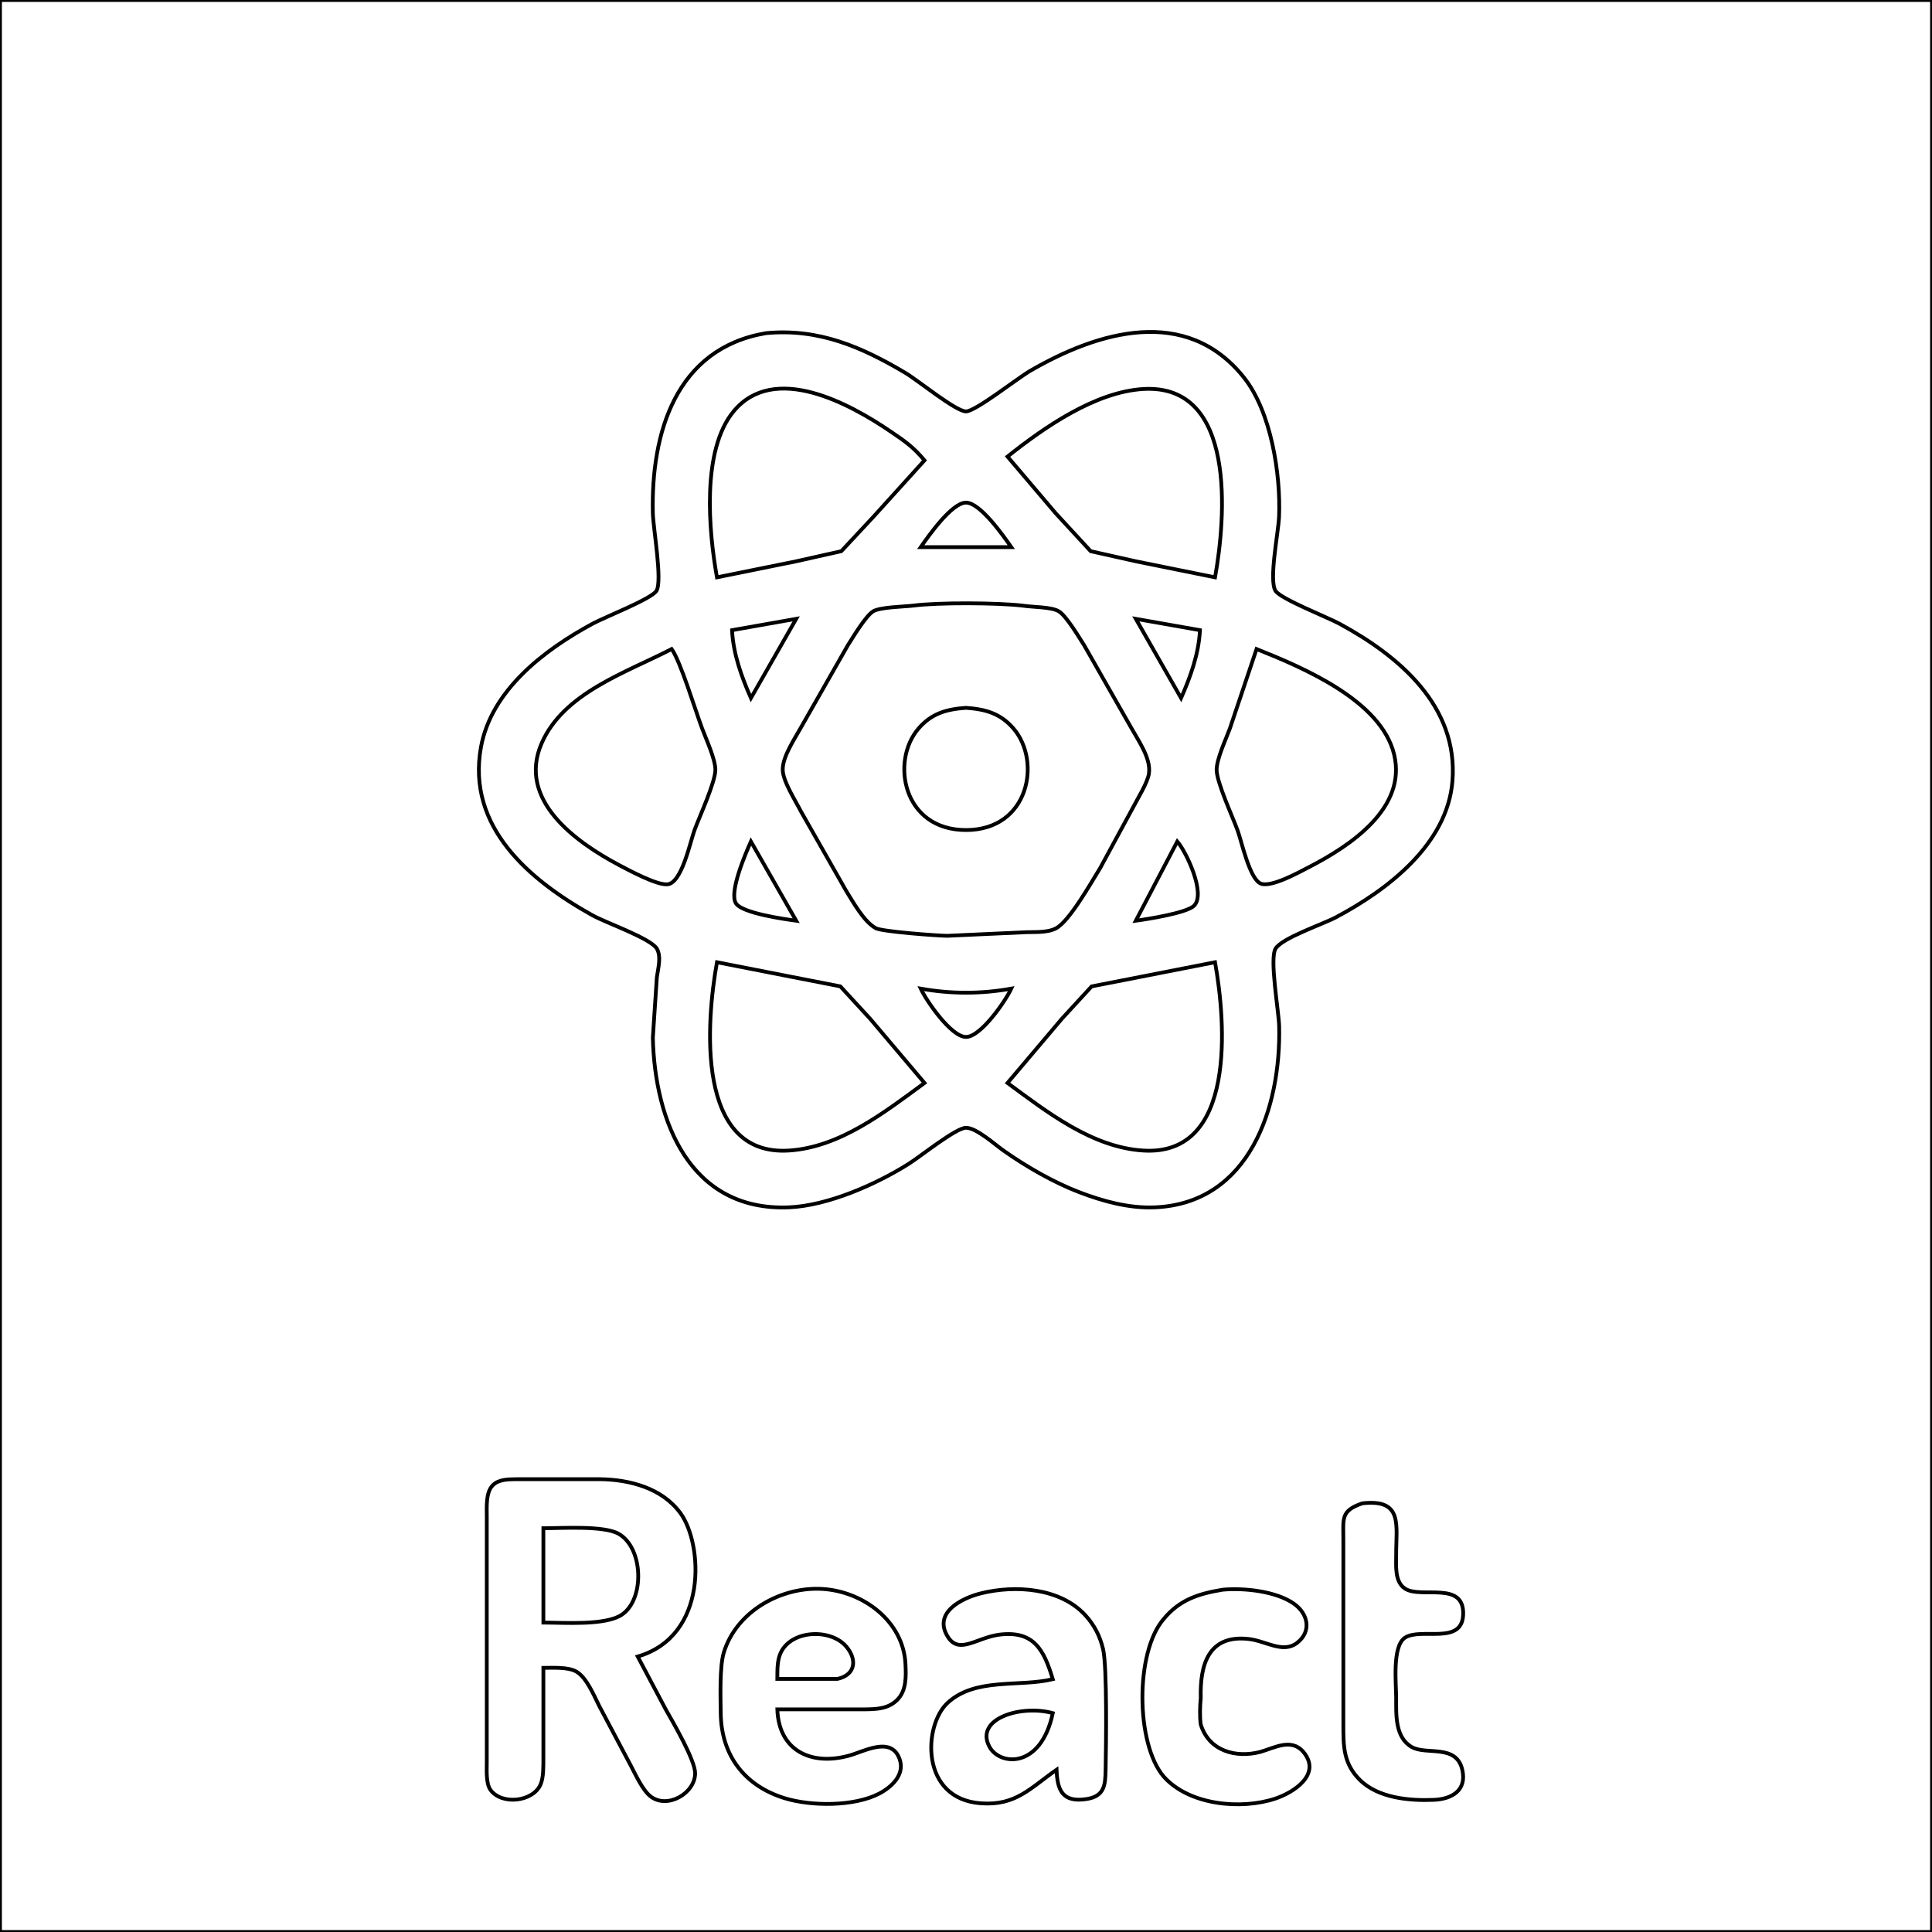 <?xml version="1.0" encoding="UTF-8" standalone="no"?>
<!DOCTYPE svg PUBLIC "-//W3C//DTD SVG 20010904//EN"
              "http://www.w3.org/TR/2001/REC-SVG-20010904/DTD/svg10.dtd">

<svg xmlns="http://www.w3.org/2000/svg"
     width="144.51mm" height="144.51mm"
     viewBox="0 0 512 512">
  <path id="Selection"
        fill="none" stroke="black" stroke-width="1"
        d="M 0.00,0.00
           C 0.00,0.00 0.00,512.00 0.00,512.00
             0.00,512.00 512.00,512.00 512.00,512.00
             512.00,512.00 512.00,0.00 512.00,0.00
             512.00,0.00 0.00,0.00 0.00,0.00 Z
           M 203.00,88.29
           C 216.91,86.97 228.30,91.90 240.00,98.86
             243.27,100.81 253.32,109.03 256.00,109.03
             258.51,109.03 269.60,100.26 273.00,98.28
             291.02,87.83 314.32,80.88 329.62,100.00
             336.83,109.01 339.45,125.68 338.96,137.00
             338.79,141.05 336.21,153.77 338.03,156.59
             339.43,158.75 351.72,163.53 355.00,165.31
             370.86,173.90 386.49,187.18 384.91,207.00
             383.56,223.78 367.70,235.84 354.00,243.11
             350.49,244.97 339.77,248.56 338.04,251.39
             336.39,254.07 338.89,267.94 338.99,272.00
             339.47,293.34 331.21,318.94 306.00,319.96
             299.16,320.24 292.34,318.36 286.00,315.94
             279.17,313.32 271.98,309.17 266.00,304.96
             263.61,303.28 258.75,298.87 256.00,298.87
             253.39,298.87 243.99,306.41 241.00,308.31
             232.35,313.81 219.35,319.56 209.00,319.96
             182.82,320.99 173.52,297.12 173.01,275.00
             173.01,275.00 174.07,259.00 174.07,259.00
             174.40,256.60 175.30,253.58 174.07,251.39
             172.25,248.59 160.62,244.58 157.00,242.56
             140.38,233.31 123.61,219.20 127.46,198.00
             130.21,182.87 144.28,172.20 157.00,165.31
             160.24,163.55 172.62,158.73 173.96,156.59
             175.60,153.99 173.11,140.00 173.01,136.00
             172.51,114.67 179.13,92.31 203.00,88.29 Z
           M 190.00,153.00
           C 190.00,153.00 211.00,148.75 211.00,148.75
             211.00,148.75 222.96,146.07 222.96,146.07
             222.96,146.07 231.42,137.00 231.42,137.00
             231.42,137.00 245.00,122.00 245.00,122.00
             242.03,118.44 239.79,116.92 236.00,114.34
             225.22,107.01 205.17,95.98 194.39,109.04
             185.89,119.34 187.79,140.66 190.00,153.00 Z
           M 267.00,121.00
           C 267.00,121.00 279.75,136.00 279.75,136.00
             279.75,136.00 289.04,146.07 289.04,146.07
             289.04,146.07 301.00,148.75 301.00,148.75
             301.00,148.75 322.00,153.00 322.00,153.00
             324.84,137.16 327.76,101.66 303.00,103.09
             290.27,103.83 276.67,113.28 267.00,121.00 Z
           M 244.00,145.00
           C 244.00,145.00 268.00,145.00 268.00,145.00
             265.93,142.02 259.75,133.20 256.00,133.20
             252.25,133.20 246.07,142.02 244.00,145.00 Z
           M 242.00,160.50
           C 239.35,160.80 233.21,160.88 231.38,162.02
             229.39,163.26 226.09,168.82 224.69,171.00
             224.69,171.00 212.14,193.00 212.14,193.00
             210.48,195.99 207.38,200.56 207.43,204.00
             207.48,207.04 210.77,212.11 212.24,215.00
             212.24,215.00 224.19,236.00 224.19,236.00
             226.08,239.05 228.95,244.27 232.09,245.98
             233.79,246.90 248.26,247.96 251.00,248.00
             251.00,248.00 271.00,247.09 271.00,247.09
             273.82,246.89 277.40,247.34 279.91,245.98
             283.49,244.03 289.18,233.86 291.58,230.00
             291.58,230.00 300.26,214.00 300.26,214.00
             301.48,211.64 304.13,207.42 304.48,205.00
             305.06,201.00 301.73,196.37 299.86,193.00
             299.86,193.00 287.31,171.00 287.31,171.00
             285.91,168.82 282.61,163.26 280.62,162.02
             278.67,160.80 273.59,160.92 271.00,160.50
             264.48,159.72 248.51,159.63 242.00,160.50 Z
           M 194.00,167.00
           C 194.31,173.26 196.49,179.29 199.00,185.00
             199.00,185.00 211.00,164.00 211.00,164.00
             211.00,164.00 194.00,167.00 194.00,167.00 Z
           M 301.00,164.00
           C 301.00,164.00 313.00,185.00 313.00,185.00
             315.51,179.29 317.69,173.26 318.00,167.00
             318.00,167.00 301.00,164.00 301.00,164.00 Z
           M 178.00,172.00
           C 166.04,178.21 149.35,183.57 143.53,197.00
             137.02,212.02 152.54,223.13 164.00,229.22
             166.68,230.64 174.04,234.60 176.86,234.36
             180.69,234.03 182.83,223.34 184.05,220.00
             185.39,216.35 189.58,207.27 189.58,204.00
             189.58,201.16 187.12,195.87 186.05,193.00
             184.23,188.13 180.36,175.32 178.00,172.00 Z
           M 333.00,172.00
           C 333.00,172.00 325.95,193.00 325.95,193.00
             324.88,195.92 322.42,201.12 322.42,204.00
             322.42,207.27 326.61,216.35 327.95,220.00
             329.09,223.11 331.21,233.28 334.28,234.22
             337.17,235.11 344.29,231.14 347.00,229.74
             357.80,224.16 372.84,214.23 369.47,200.00
             366.08,185.68 345.41,176.96 333.00,172.00 Z
           M 256.00,187.58
           C 261.12,187.95 265.11,189.02 268.61,193.10
             276.05,201.79 272.69,219.97 256.00,219.97
             239.31,219.97 235.95,201.79 243.39,193.10
             246.89,189.02 250.88,187.95 256.00,187.58 Z
           M 199.00,223.00
           C 197.62,226.14 193.10,236.50 195.06,239.44
             196.79,242.02 207.76,243.56 211.00,244.00
             211.00,244.00 199.00,223.00 199.00,223.00 Z
           M 312.00,223.00
           C 312.00,223.00 301.00,244.00 301.00,244.00
             304.06,243.59 314.39,241.96 316.39,240.07
             319.68,236.96 314.42,225.81 312.00,223.00 Z
           M 190.00,255.00
           C 187.17,270.79 184.25,306.42 209.00,304.91
             222.58,304.08 234.53,294.69 245.00,287.00
             245.00,287.00 230.61,270.00 230.61,270.00
             230.61,270.00 222.70,261.40 222.70,261.40
             222.70,261.40 210.00,258.92 210.00,258.92
             210.00,258.92 190.00,255.00 190.00,255.00 Z
           M 267.00,287.00
           C 277.47,294.69 289.42,304.08 303.00,304.91
             327.75,306.42 324.83,270.79 322.00,255.00
             322.00,255.00 302.00,258.92 302.00,258.92
             302.00,258.92 289.30,261.40 289.30,261.40
             289.30,261.40 281.39,270.00 281.39,270.00
             281.39,270.00 267.00,287.00 267.00,287.00 Z
           M 244.00,262.00
           C 245.55,265.31 252.08,274.80 256.00,274.80
             259.92,274.80 266.45,265.31 268.00,262.00
             260.00,263.43 252.00,263.43 244.00,262.00 Z
           M 169.00,439.00
           C 169.00,439.00 176.42,453.00 176.42,453.00
             178.34,456.39 184.27,466.52 184.22,469.99
             184.15,475.27 176.93,479.41 172.53,476.16
             170.34,474.54 168.51,470.43 167.22,468.00
             167.22,468.00 158.75,452.00 158.75,452.00
             157.38,449.25 155.45,444.59 152.79,443.02
             150.58,441.72 146.56,442.00 144.00,442.00
             144.00,442.00 144.00,466.00 144.00,466.00
             143.99,468.05 144.07,471.01 143.26,472.89
             141.27,477.52 132.96,478.43 129.99,474.35
             128.75,472.64 129.00,469.07 129.00,467.00
             129.00,467.00 129.00,402.00 129.00,402.00
             129.01,399.46 128.68,395.52 130.60,393.60
             132.23,391.96 134.86,392.04 137.00,392.00
             137.00,392.00 159.00,392.00 159.00,392.00
             166.87,392.10 175.48,394.34 180.35,401.04
             186.27,409.18 187.75,433.53 169.00,439.00 Z
           M 361.02,398.40
           C 371.87,397.18 369.98,404.07 370.00,412.00
             370.01,414.91 369.55,419.14 372.31,420.98
             376.55,423.80 388.18,418.73 387.75,427.99
             387.37,436.04 376.52,431.22 372.31,434.02
             368.91,436.29 369.99,446.15 370.00,450.00
             370.01,454.44 369.66,460.41 374.13,462.98
             378.01,465.21 385.96,462.07 387.53,469.04
             388.76,474.50 384.72,476.78 380.00,476.98
             373.49,477.26 365.19,476.51 360.34,471.66
             355.97,467.30 356.01,462.71 356.00,457.00
             356.00,457.00 356.00,408.00 356.00,408.00
             356.01,402.45 355.24,400.39 361.02,398.40 Z
           M 144.00,405.00
           C 144.00,405.00 144.00,430.00 144.00,430.00
             149.43,430.00 160.45,430.84 164.79,427.91
             170.94,423.77 170.50,410.12 163.90,406.45
             159.93,404.25 148.90,405.00 144.00,405.00 Z
           M 206.00,453.00
           C 206.39,464.09 215.12,467.98 225.00,465.26
             229.08,464.14 236.14,460.03 238.38,466.11
             239.91,470.26 236.31,473.59 233.00,475.32
             226.38,478.77 215.03,478.71 208.00,476.56
             197.24,473.26 191.14,465.13 191.00,454.00
             190.95,449.84 190.68,441.71 191.80,438.00
             195.09,427.08 206.97,420.41 218.00,421.09
             228.78,421.76 239.42,429.65 239.96,441.00
             240.12,444.29 240.24,448.10 237.69,450.57
             235.25,452.93 232.16,452.95 229.00,453.00
             229.00,453.00 206.00,453.00 206.00,453.00 Z
           M 280.00,469.00
           C 273.04,473.83 269.27,478.55 260.00,477.90
             243.75,476.77 244.68,457.19 251.13,451.27
             258.53,444.48 270.17,447.15 279.00,445.00
             276.70,437.40 274.10,432.11 265.00,433.18
             258.85,433.91 254.22,438.61 251.18,433.76
             247.14,427.31 255.00,423.47 260.00,422.24
             269.06,420.00 281.01,420.78 287.67,428.10
             290.03,430.70 291.51,433.60 292.32,437.00
             293.43,441.66 293.11,462.95 293.00,469.00
             292.92,473.04 292.73,476.01 287.98,476.76
             281.55,477.77 280.19,474.43 280.00,469.00 Z
           M 324.00,421.29
           C 329.65,420.77 338.14,421.66 342.89,424.99
             346.63,427.61 347.71,432.32 343.72,435.39
             340.00,438.25 335.50,434.89 331.00,434.36
             320.08,433.08 317.99,441.42 318.21,450.00
             318.00,451.97 317.92,455.16 318.21,457.00
             320.40,464.11 327.60,465.95 334.00,464.27
             337.73,463.21 342.22,460.54 345.40,464.27
             350.37,470.22 342.81,475.03 338.00,476.64
             328.92,479.67 315.14,478.41 308.40,470.82
             300.96,462.12 300.78,437.82 308.40,429.04
             312.66,423.90 317.63,422.36 324.00,421.29 Z
           M 206.00,444.92
           C 206.00,444.92 218.00,444.92 218.00,444.92
             218.00,444.92 221.96,444.92 221.96,444.92
             226.78,443.84 227.16,439.78 224.30,436.39
             220.16,431.48 209.64,431.90 206.85,438.10
             205.91,440.21 206.03,442.74 206.00,444.92 Z
           M 279.00,454.00
           C 270.79,451.69 258.22,455.37 262.19,462.87
             264.89,467.96 275.86,468.87 279.00,454.00 Z" />
</svg>
